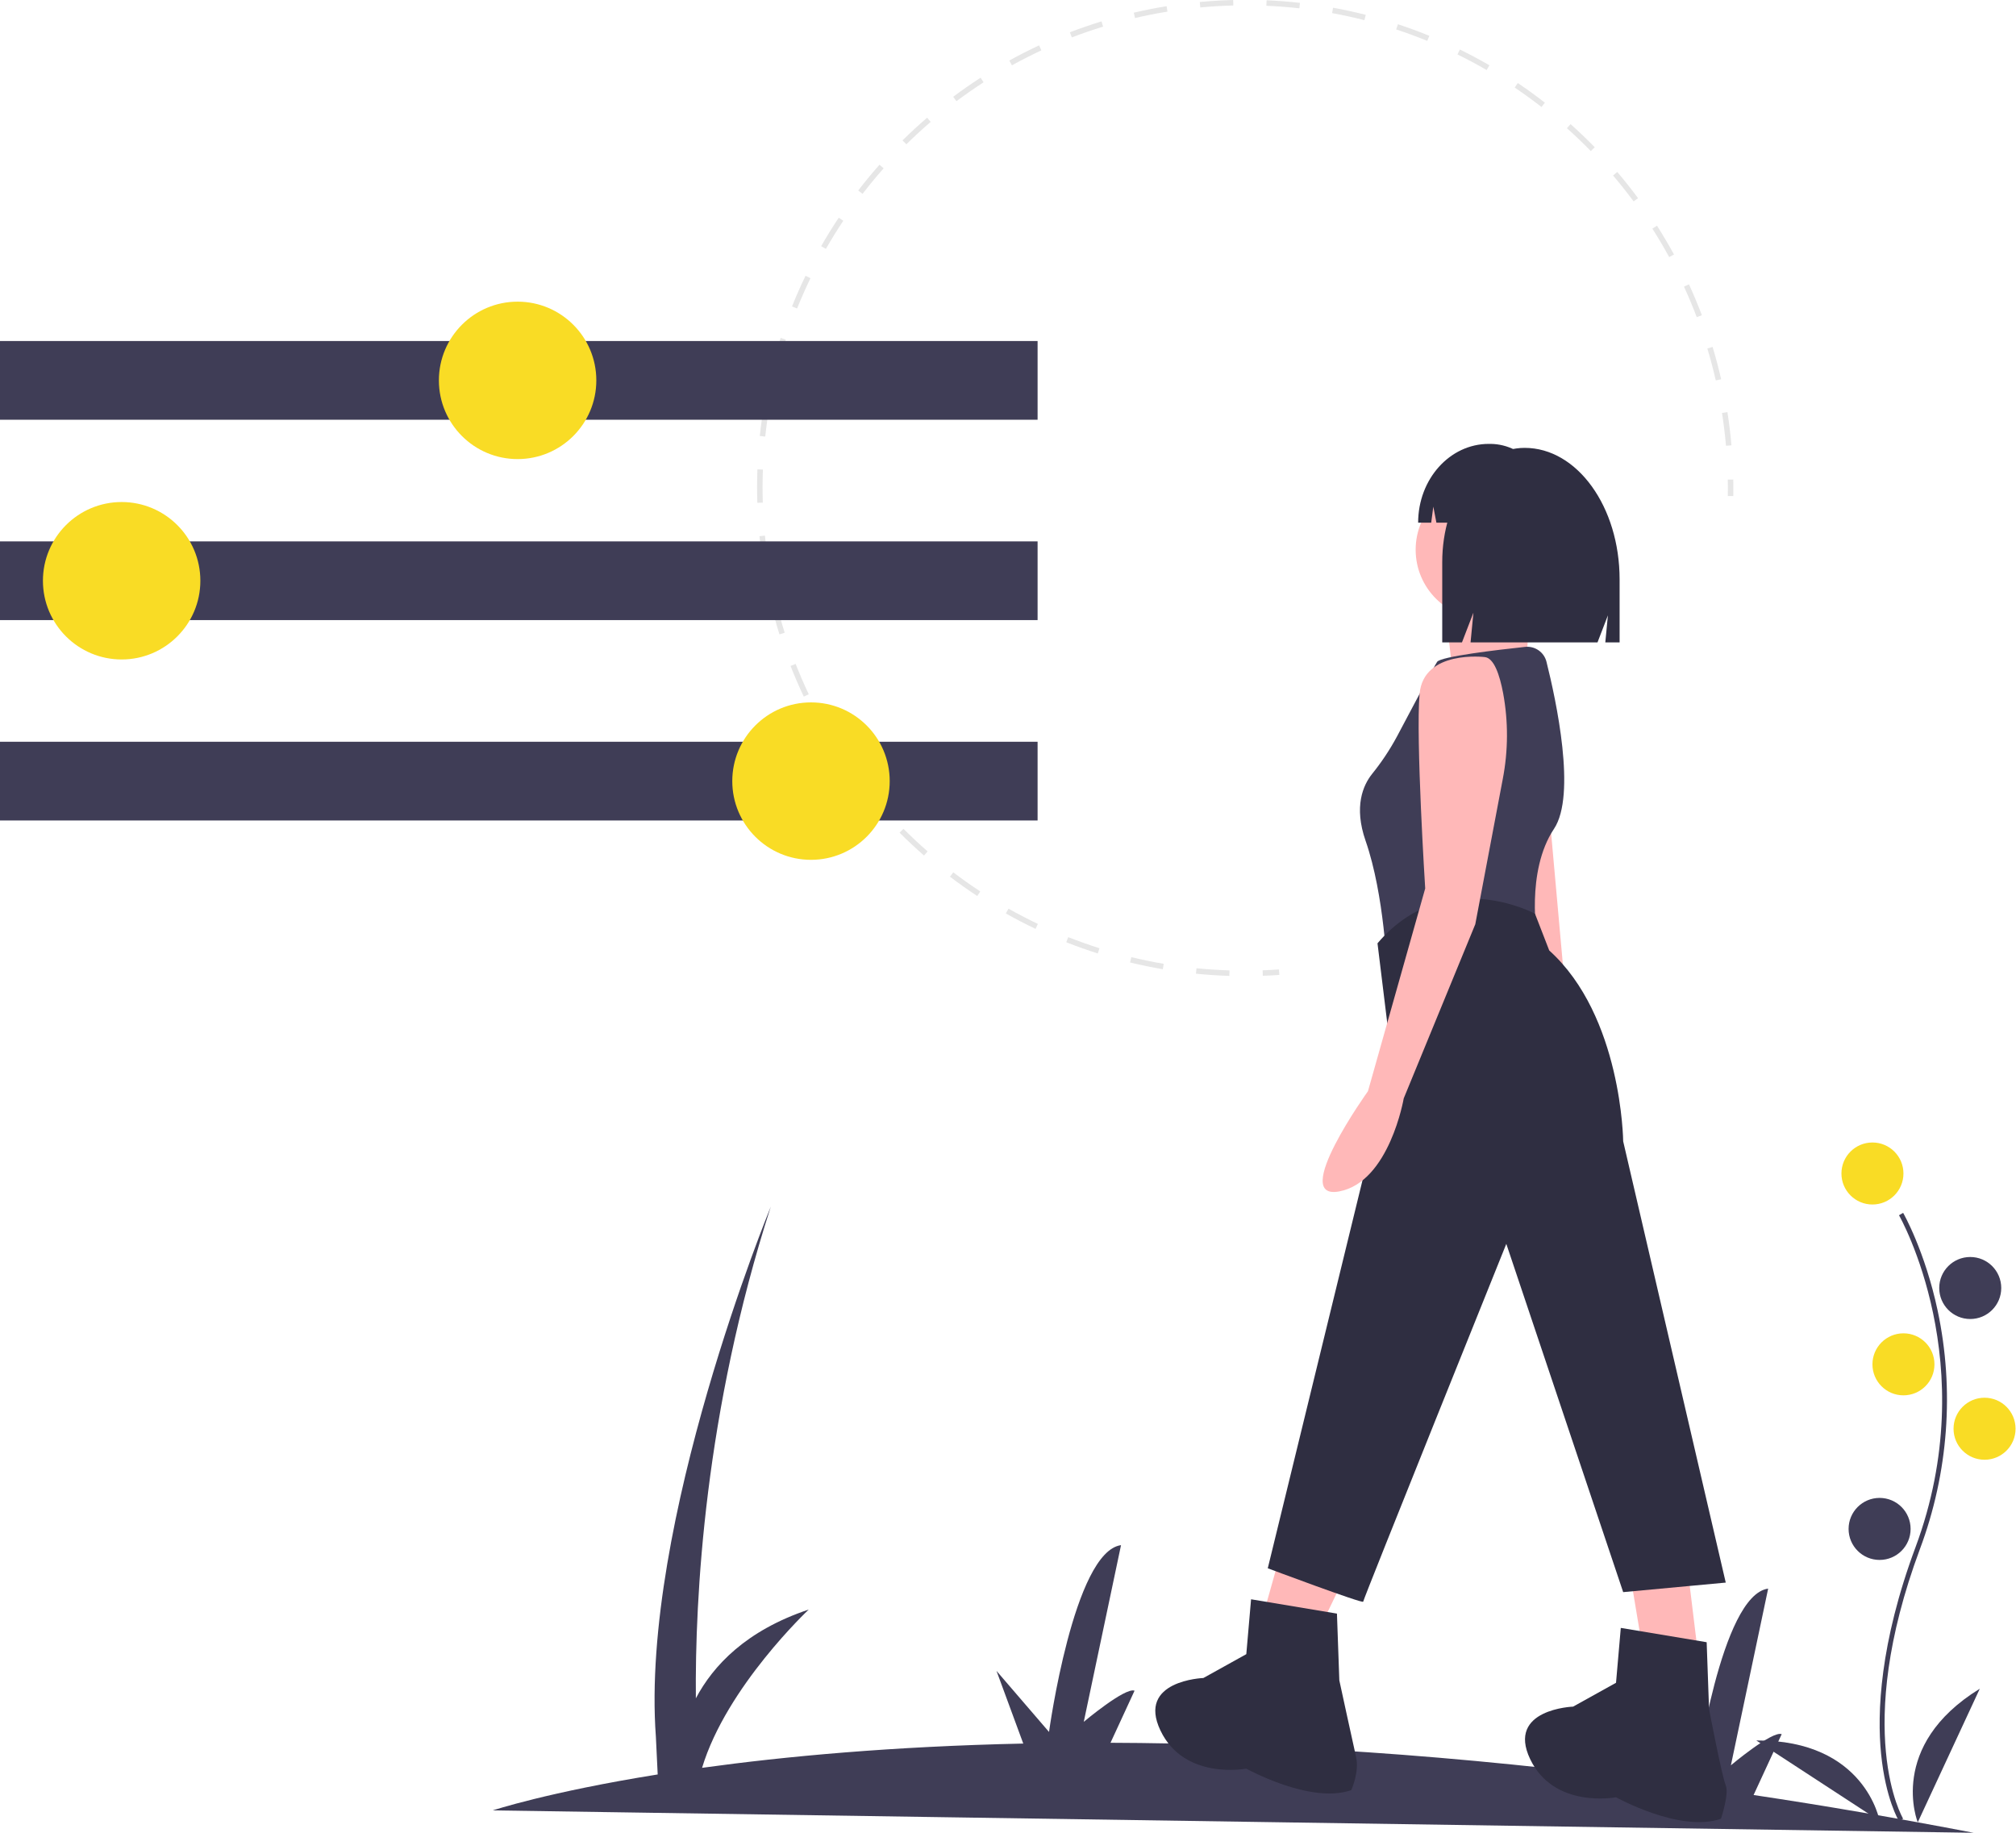 <svg width="264" height="240" viewBox="0 0 264 240" fill="none" xmlns="http://www.w3.org/2000/svg">
<g clip-path="url(#clip0)">
<path d="M258.446 240C248.461 238.082 238.858 236.433 229.637 235.055L233.316 227.086C232.088 226.603 226.666 231.163 226.666 231.163L231.545 208.026C225.356 208.861 222.116 232.487 222.116 232.487L215.236 224.492L218.547 233.476C190.321 229.7 165.937 228.285 145.423 228.215L148.572 221.395C147.344 220.912 141.922 225.472 141.922 225.472L146.801 202.335C140.612 203.17 137.372 226.796 137.372 226.796L130.493 218.8L133.999 228.317C116.799 228.688 102.769 229.997 91.938 231.495C95.138 220.868 105.906 210.769 105.906 210.769C97.703 213.507 93.387 218.106 91.124 222.394C91.004 209.269 92.253 184.937 100.939 158.005C100.939 158.005 83.839 199.526 85.888 227.41L86.127 232.362C71.762 234.664 64.535 237.068 64.535 237.068L258.446 240Z" fill="#3F3D56"/>
<path d="M248.682 238.481C248.611 238.364 246.92 235.541 246.334 229.681C245.797 224.304 246.143 215.242 250.843 202.6C259.747 178.651 248.791 159.328 248.679 159.136L249.219 158.822C249.248 158.871 252.075 163.798 253.745 171.643C255.951 182.043 255.148 192.858 251.428 202.818C242.54 226.726 249.148 238.044 249.216 238.155L248.682 238.481Z" fill="#3F3D56"/>
<path d="M245.201 157.729C247.443 157.729 249.261 155.911 249.261 153.668C249.261 151.425 247.443 149.607 245.201 149.607C242.958 149.607 241.14 151.425 241.14 153.668C241.14 155.911 242.958 157.729 245.201 157.729Z" fill="#F9DC25"/>
<path d="M258.007 172.723C260.25 172.723 262.068 170.905 262.068 168.662C262.068 166.42 260.25 164.602 258.007 164.602C255.765 164.602 253.947 166.42 253.947 168.662C253.947 170.905 255.765 172.723 258.007 172.723Z" fill="#3F3D56"/>
<path d="M249.261 182.718C251.504 182.718 253.322 180.9 253.322 178.657C253.322 176.415 251.504 174.597 249.261 174.597C247.019 174.597 245.201 176.415 245.201 178.657C245.201 180.9 247.019 182.718 249.261 182.718Z" fill="#F9DC25"/>
<path d="M259.881 191.152C262.124 191.152 263.942 189.334 263.942 187.091C263.942 184.848 262.124 183.03 259.881 183.03C257.639 183.03 255.821 184.848 255.821 187.091C255.821 189.334 257.639 191.152 259.881 191.152Z" fill="#F9DC25"/>
<path d="M246.138 204.271C248.38 204.271 250.198 202.453 250.198 200.21C250.198 197.967 248.38 196.149 246.138 196.149C243.895 196.149 242.077 197.967 242.077 200.21C242.077 202.453 243.895 204.271 246.138 204.271Z" fill="#3F3D56"/>
<path d="M251.135 238.63C251.135 238.63 247.075 228.634 259.257 221.138L251.135 238.63Z" fill="#3F3D56"/>
<path d="M246.141 238.449C246.141 238.449 244.293 227.82 229.99 227.911L246.141 238.449Z" fill="#3F3D56"/>
<path d="M165.342 127.063C166.05 127.037 166.77 126.998 167.482 126.948L167.532 127.665C166.812 127.715 166.084 127.754 165.369 127.78L165.342 127.063Z" fill="#E6E6E6"/>
<path d="M158.596 0.138C159.559 0.07 160.531 0.024 161.487 0L161.505 0.718C160.074 0.754 158.613 0.841 157.18 0.974L157.114 0.259C157.606 0.213 158.1 0.173 158.596 0.138ZM152.768 0.812L152.883 1.521C151.461 1.751 150.032 2.034 148.634 2.359L148.471 1.66C149.884 1.331 151.33 1.045 152.768 0.812ZM165.867 0.037C167.322 0.099 168.791 0.212 170.234 0.373L170.154 1.087C168.728 0.928 167.275 0.816 165.836 0.755L165.867 0.037ZM144.242 2.801L144.453 3.487C143.079 3.909 141.701 4.385 140.359 4.901L140.101 4.23C141.459 3.709 142.852 3.227 144.242 2.801ZM174.568 1.01C175.998 1.27 177.438 1.585 178.848 1.943L178.671 2.639C177.277 2.285 175.853 1.974 174.439 1.716L174.568 1.01ZM136.069 5.943L136.373 6.594C135.07 7.201 133.772 7.861 132.516 8.555L132.169 7.926C133.44 7.225 134.751 6.557 136.069 5.943ZM183.06 3.172C184.444 3.629 185.829 4.139 187.175 4.688L186.904 5.353C185.573 4.81 184.204 4.306 182.835 3.854L183.06 3.172ZM128.414 10.174L128.803 10.777C127.596 11.558 126.4 12.39 125.251 13.25L124.82 12.675C125.983 11.805 127.192 10.964 128.414 10.174ZM191.176 6.483C192.484 7.125 193.784 7.82 195.042 8.549L194.682 9.17C193.439 8.45 192.152 7.763 190.859 7.128L191.176 6.483ZM121.406 15.416L121.874 15.961C120.784 16.899 119.713 17.886 118.69 18.895L118.185 18.385C119.22 17.363 120.303 16.364 121.406 15.416ZM198.758 10.873C199.964 11.686 201.157 12.551 202.306 13.445L201.865 14.011C200.729 13.128 199.549 12.272 198.357 11.469L198.758 10.873ZM115.174 21.566L115.712 22.042C114.76 23.119 113.832 24.244 112.955 25.384L112.386 24.945C113.273 23.793 114.211 22.656 115.174 21.566ZM205.67 16.252C206.755 17.222 207.82 18.241 208.835 19.281L208.321 19.783C207.317 18.754 206.264 17.747 205.192 16.788L205.67 16.252ZM109.834 28.509L110.431 28.907C109.635 30.103 108.869 31.343 108.154 32.593L107.531 32.237C108.253 30.973 109.028 29.718 109.834 28.509ZM211.785 22.518C212.727 23.626 213.643 24.78 214.507 25.948L213.929 26.376C213.075 25.221 212.17 24.079 211.238 22.983L211.785 22.518ZM105.488 36.116L106.134 36.429C105.507 37.725 104.917 39.059 104.381 40.394L103.715 40.127C104.257 38.776 104.853 37.427 105.488 36.116ZM216.987 29.556C217.769 30.781 218.518 32.049 219.213 33.324L218.583 33.668C217.895 32.407 217.155 31.154 216.382 29.942L216.987 29.556ZM102.222 44.251L102.905 44.471C102.463 45.842 102.062 47.245 101.714 48.642L101.017 48.469C101.369 47.056 101.774 45.636 102.222 44.251V44.251ZM221.175 37.235C221.782 38.557 222.35 39.917 222.864 41.277L222.192 41.531C221.684 40.186 221.122 38.842 220.522 37.534L221.175 37.235ZM100.108 52.755L100.816 52.88C100.566 54.297 100.363 55.739 100.211 57.169L99.497 57.093C99.65 55.647 99.856 54.188 100.108 52.755ZM224.27 45.426C224.689 46.818 225.065 48.243 225.387 49.661L224.686 49.821C224.368 48.418 223.996 47.009 223.582 45.633L224.27 45.426ZM99.185 61.462L99.903 61.488C99.85 62.923 99.846 64.38 99.89 65.819L99.173 65.841C99.127 64.386 99.132 62.913 99.185 61.462ZM226.21 53.964C226.434 55.398 226.612 56.861 226.739 58.312L226.024 58.374C225.898 56.94 225.722 55.493 225.501 54.075L226.21 53.964ZM100.172 70.142C100.313 71.575 100.505 73.02 100.742 74.436L100.034 74.555C99.794 73.123 99.6 71.662 99.457 70.213L100.172 70.142ZM101.604 78.68C101.94 80.081 102.327 81.486 102.756 82.856L102.071 83.07C101.637 81.685 101.245 80.264 100.906 78.848L101.604 78.68ZM104.193 86.941C104.717 88.279 105.293 89.616 105.907 90.914L105.258 91.221C104.637 89.908 104.054 88.556 103.525 87.203L104.193 86.941ZM107.891 94.76C108.594 96.015 109.349 97.26 110.135 98.461L109.534 98.855C108.739 97.639 107.976 96.38 107.264 95.111L107.891 94.76ZM112.628 102.001C113.497 103.149 114.416 104.28 115.358 105.363L114.817 105.834C113.864 104.739 112.935 103.595 112.056 102.435L112.628 102.001ZM118.312 108.531C119.328 109.548 120.392 110.544 121.475 111.491L121.002 112.032C119.907 111.074 118.831 110.067 117.803 109.038L118.312 108.531ZM124.832 114.229C125.979 115.1 127.169 115.943 128.369 116.732L127.974 117.332C126.76 116.534 125.557 115.682 124.397 114.801L124.832 114.229ZM132.068 118.989C133.324 119.696 134.618 120.369 135.914 120.987L135.606 121.636C134.294 121.01 132.985 120.33 131.715 119.614L132.068 118.989ZM139.89 122.717C141.229 123.246 142.604 123.734 143.975 124.169L143.758 124.854C142.371 124.414 140.981 123.92 139.626 123.385L139.89 122.717ZM148.151 125.336C149.549 125.675 150.976 125.969 152.393 126.211L152.273 126.919C150.839 126.674 149.395 126.377 147.982 126.034L148.151 125.336ZM156.686 126.791C158.115 126.934 159.569 127.029 161.008 127.074L160.985 127.792C159.53 127.747 158.06 127.65 156.614 127.505L156.686 126.791Z" fill="#E6E6E6"/>
<path d="M226.258 62.806L226.976 62.793C226.989 63.518 226.99 64.247 226.979 64.96L226.261 64.948C226.272 64.244 226.271 63.523 226.258 62.806Z" fill="#E6E6E6"/>
<path d="M167.58 203.802L164.769 213.797L171.953 215.047L176.013 206.613L167.58 203.802Z" fill="#FFB8B8"/>
<path d="M213.496 206.301L215.37 217.546L222.555 218.171L220.993 205.364L213.496 206.301Z" fill="#FFB8B8"/>
<path d="M194.443 81.045C199.445 81.045 203.501 76.99 203.501 71.987C203.501 66.984 199.445 62.929 194.443 62.929C189.44 62.929 185.384 66.984 185.384 71.987C185.384 76.99 189.44 81.045 194.443 81.045Z" fill="#FFB8B8"/>
<path d="M188.82 77.61C188.82 77.61 190.382 87.293 190.069 88.23C189.757 89.167 199.909 86.824 199.909 86.824C199.909 86.824 200.377 76.673 200.69 76.048L188.82 77.61Z" fill="#FFB8B8"/>
<path d="M202.876 106.347L204.75 127.275L199.753 126.65V107.908L202.876 106.347Z" fill="#FFB8B8"/>
<path d="M202.515 86.657C202.363 86.05 201.997 85.518 201.484 85.16C200.97 84.802 200.345 84.641 199.722 84.708C195.954 85.111 188.657 85.975 188.195 86.668C187.791 87.274 184.907 92.711 182.918 96.478C181.985 98.205 180.894 99.842 179.66 101.368C178.507 102.823 177.263 105.605 178.825 110.095C181.323 117.279 181.636 127.275 181.636 127.275L201.314 122.902C201.314 122.902 199.753 114.156 203.501 108.533C206.457 104.099 203.779 91.701 202.515 86.657Z" fill="#3F3D56"/>
<path d="M180.387 123.526L182.261 138.831L166.018 205.364C166.018 205.364 178.512 210.049 178.512 209.737C178.512 209.424 197.254 162.883 197.254 162.883L212.559 208.487L225.991 207.238L212.559 149.452C212.559 149.452 212.403 133.053 202.876 124.463L201.011 119.651C201.011 119.651 189.133 113.218 180.387 123.526Z" fill="#2F2E41"/>
<path d="M223.492 215.047L212.247 213.173L211.622 220.357L206 223.481C206 223.481 197.254 223.793 200.377 230.352C203.501 236.912 211.622 235.35 211.622 235.35C211.622 235.35 220.056 240.036 225.366 238.161C225.366 238.161 226.459 234.882 225.991 233.788C225.483 232.605 223.804 223.793 223.804 223.793L223.492 215.047Z" fill="#2F2E41"/>
<path d="M175.076 211.299L163.831 209.425L163.207 216.609L157.584 219.733C157.584 219.733 148.838 220.045 151.962 226.604C155.085 233.164 163.207 231.602 163.207 231.602C163.207 231.602 171.64 236.288 176.95 234.413C176.95 234.413 178.044 232.071 177.575 230.04C177.286 228.785 175.389 220.045 175.389 220.045L175.076 211.299Z" fill="#2F2E41"/>
<path d="M194.443 86.044C194.443 86.044 186.415 85.053 185.899 90.858C185.384 96.664 186.634 116.342 186.634 116.342L179.137 142.893C179.137 142.893 168.829 157.261 175.389 156.012C181.948 154.762 183.822 143.83 183.822 143.83L193.193 121.028L196.793 102.002C197.507 98.299 197.524 94.494 196.841 90.785C196.381 88.34 195.637 86.176 194.443 86.044Z" fill="#FFB8B8"/>
<path d="M199.663 58.648C193.699 58.648 188.864 65.349 188.864 73.615V84.118H191.45L192.948 80.227L192.573 84.118H209.198L210.559 80.58L210.219 84.118H212.091V75.871C212.091 66.359 206.527 58.648 199.663 58.648Z" fill="#2F2E41"/>
<path d="M200.799 60.975C200.15 60.103 199.309 59.393 198.341 58.899C197.373 58.405 196.304 58.141 195.218 58.127H194.953C189.847 58.127 185.709 62.747 185.709 68.446V68.446H187.419L187.696 66.343L188.101 68.446H198.247L199.097 66.666L198.884 68.446H200.88C201.812 73.071 200.473 77.697 196.865 82.322H200.266L201.966 78.764L201.541 82.322H208.022L209.297 74.139C209.297 68.01 205.736 62.812 200.799 60.975Z" fill="#2F2E41"/>
<path d="M135.875 44.656H0V54.964H135.875V44.656Z" fill="#3F3D56"/>
<path d="M135.875 70.894H0V81.201H135.875V70.894Z" fill="#3F3D56"/>
<path d="M135.875 97.132H0V107.44H135.875V97.132Z" fill="#3F3D56"/>
<path d="M67.782 60.117C73.475 60.117 78.09 55.503 78.09 49.81C78.09 44.117 73.475 39.502 67.782 39.502C62.089 39.502 57.474 44.117 57.474 49.81C57.474 55.503 62.089 60.117 67.782 60.117Z" fill="#F9DC25"/>
<path d="M15.93 86.356C21.623 86.356 26.238 81.741 26.238 76.048C26.238 70.355 21.623 65.74 15.93 65.74C10.237 65.74 5.622 70.355 5.622 76.048C5.622 81.741 10.237 86.356 15.93 86.356Z" fill="#F9DC25"/>
<path d="M106.202 112.593C111.894 112.593 116.509 107.978 116.509 102.285C116.509 96.593 111.894 91.978 106.202 91.978C100.509 91.978 95.894 96.593 95.894 102.285C95.894 107.978 100.509 112.593 106.202 112.593Z" fill="#F9DC25"/>
</g>
<defs>
<clipPath id="clip0">
<rect width="263.942" height="240" fill="white"/>
</clipPath>
</defs>
</svg>
